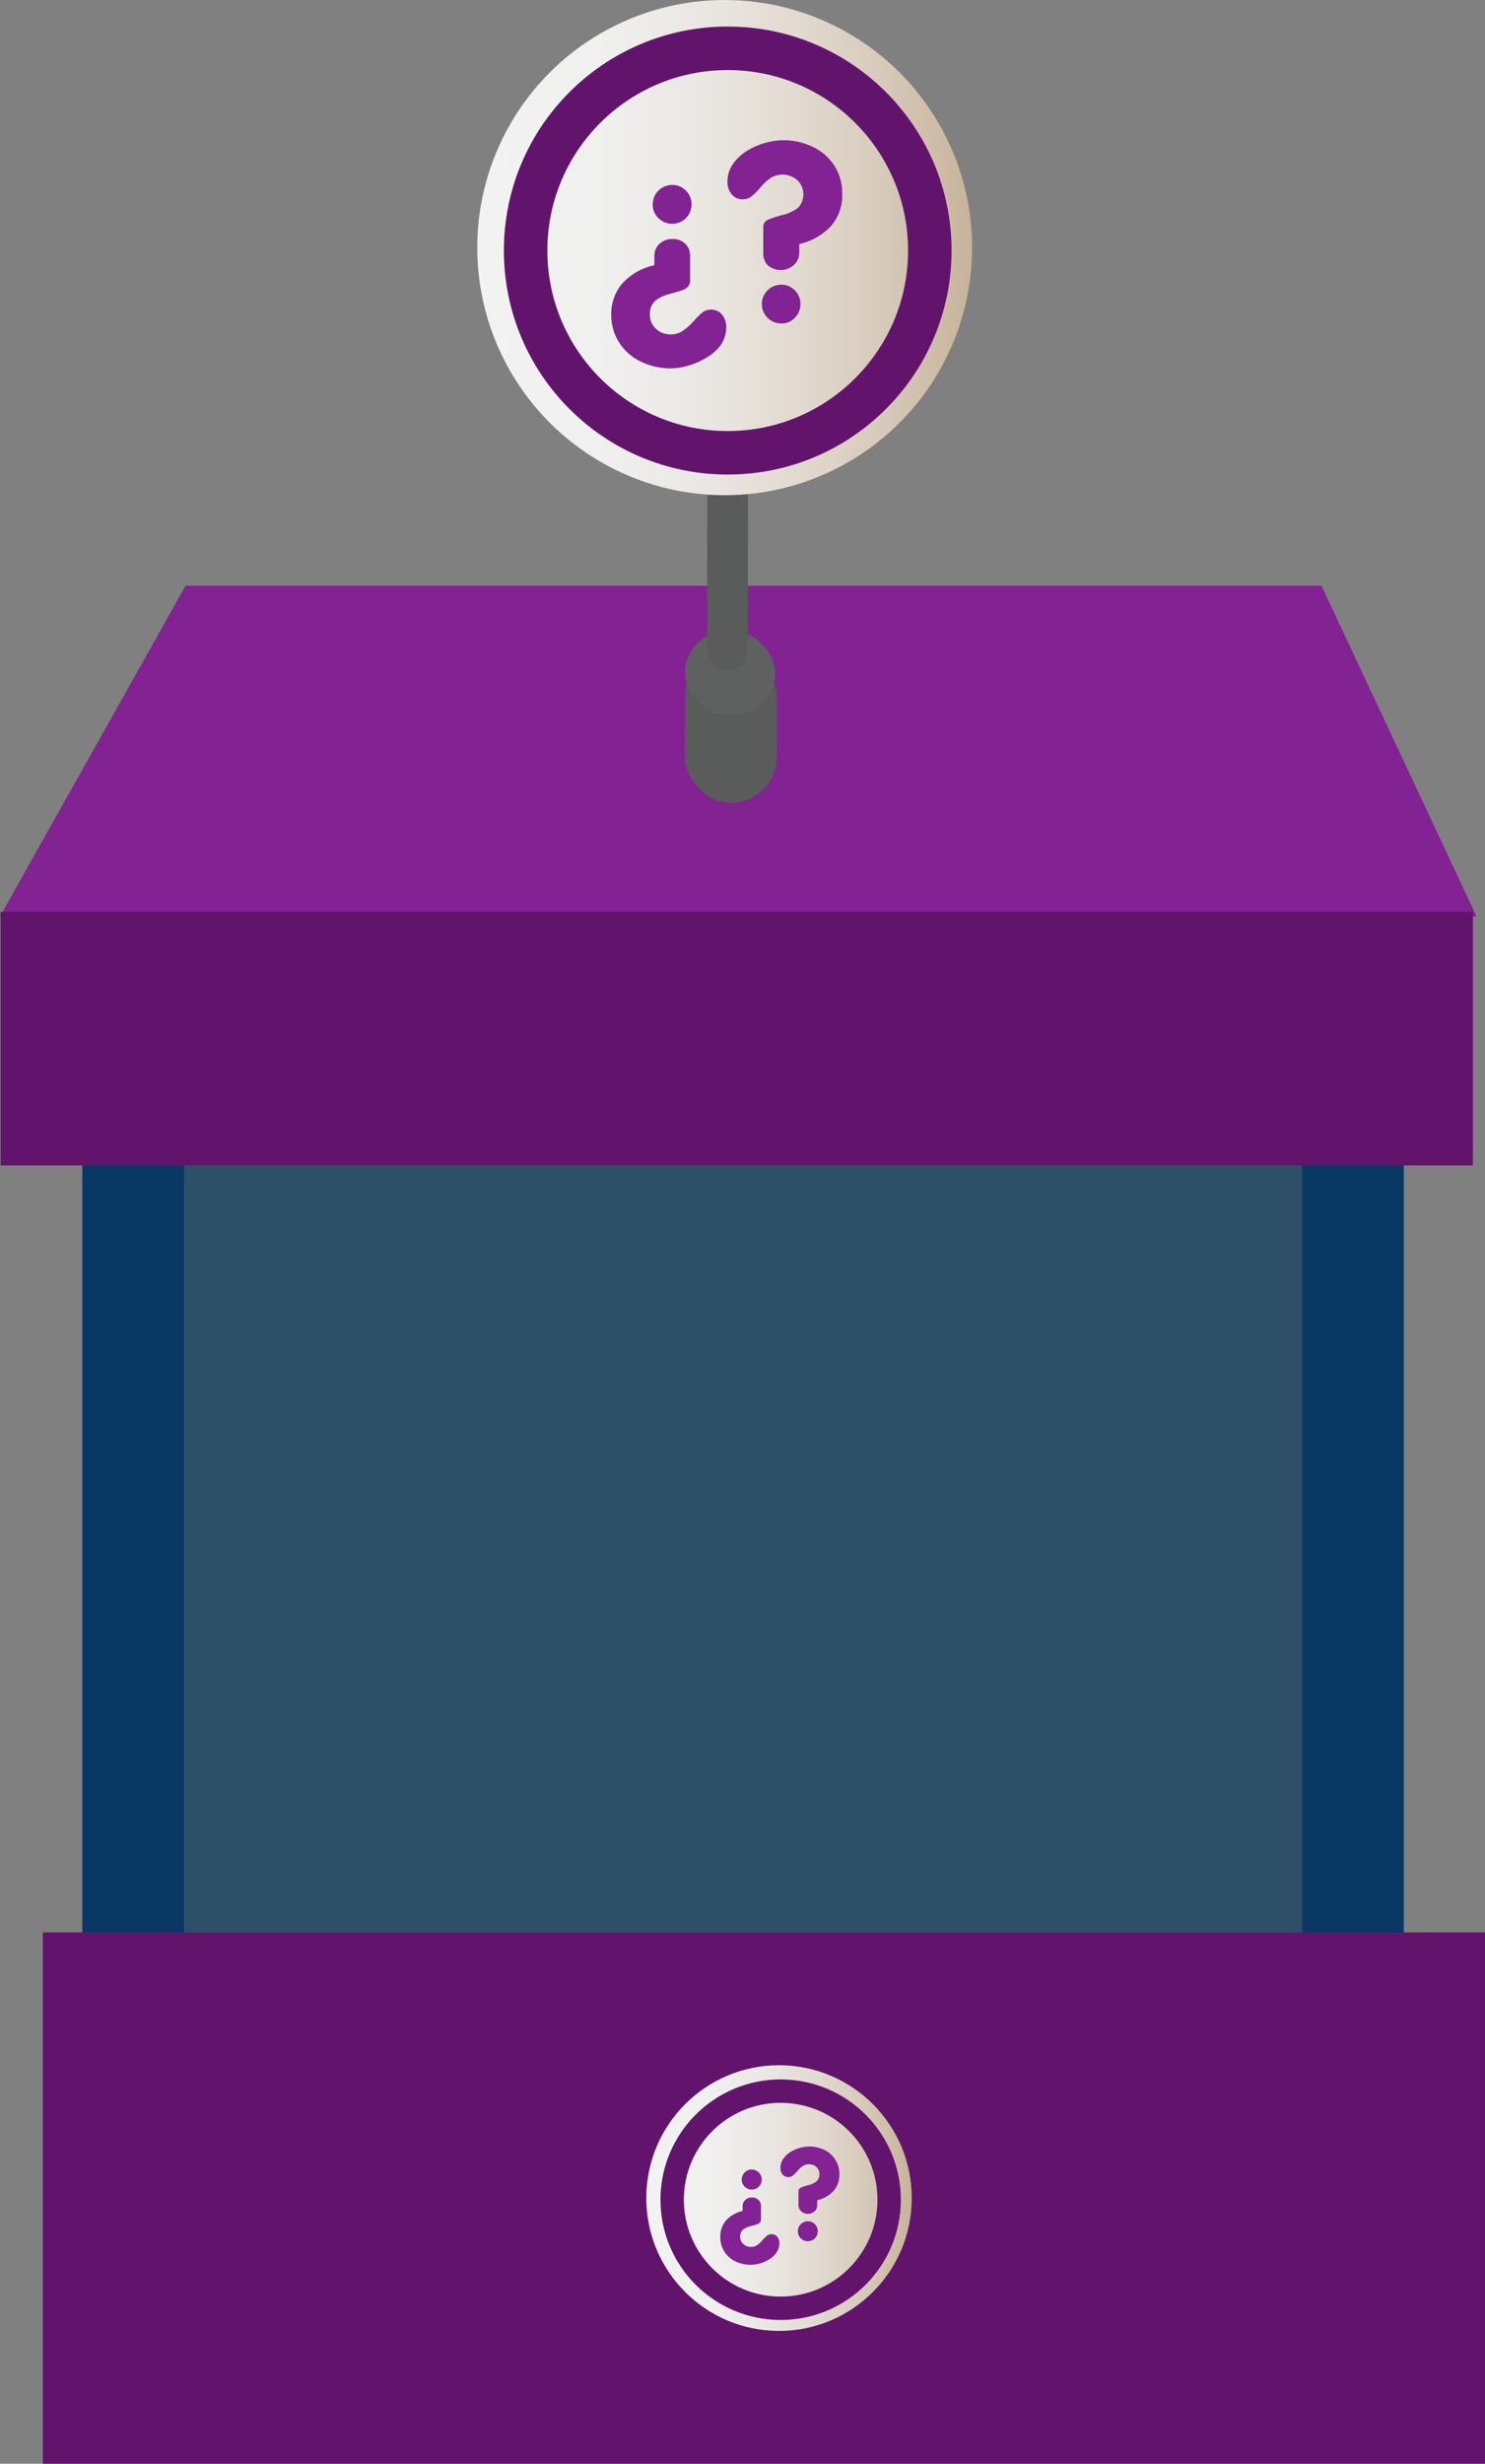 <svg xmlns="http://www.w3.org/2000/svg" xmlns:xlink="http://www.w3.org/1999/xlink" viewBox="0 0 136.6 226.46"><rect x="0" y="0" width="136.6" height="226.46" fill="#808080" stroke="none"/><defs><style>.cls-1{fill:#2e4f68;}.cls-2{fill:#083863;}.cls-3{fill:#822293;}.cls-4{fill:#62146d;}.cls-5{fill:#5a5b5b;}.cls-6{fill:#5f6060;}.cls-7{fill:#c7c6c5;}.cls-8{fill:#b5b4b4;}.cls-9{fill:#424242;}.cls-10{fill:url(#Degradado_sin_nombre_5);}.cls-11,.cls-13{fill:none;stroke:#62146d;stroke-miterlimit:10;}.cls-11{stroke-width:4px;}.cls-12{fill:url(#Degradado_sin_nombre_5-2);}.cls-13{stroke-width:2.15px;}</style><linearGradient id="Degradado_sin_nombre_5" x1="43.91" y1="22.76" x2="89.42" y2="22.76" gradientUnits="userSpaceOnUse"><stop offset="0" stop-color="#f2f2f2"/><stop offset="0.24" stop-color="#f0f0ef"/><stop offset="0.44" stop-color="#ebe8e4"/><stop offset="0.63" stop-color="#e3dbd2"/><stop offset="0.82" stop-color="#d7caba"/><stop offset="1" stop-color="#c7b39a"/><stop offset="1" stop-color="#c7b299"/></linearGradient><linearGradient id="Degradado_sin_nombre_5-2" x1="59.45" y1="202.04" x2="83.87" y2="202.04" xlink:href="#Degradado_sin_nombre_5"/></defs><title>preguntas</title><g id="Capa_2" data-name="Capa 2"><g id="Capa_11" data-name="Capa 11"><rect class="cls-1" x="15.6" y="94.36" width="109.34" height="98.24"/><rect class="cls-2" x="7.57" y="98.26" width="9.35" height="84.16"/><rect class="cls-2" x="119.78" y="98.26" width="9.35" height="84.16"/><polygon class="cls-3" points="121.56 53.84 100.75 53.84 75.51 53.84 60.08 53.84 37.4 53.84 17.07 53.84 0 84.23 21.04 84.23 21.04 84.23 22.21 84.23 52.6 84.23 82.99 84.23 83.22 84.23 114.55 84.23 114.55 84.23 135.82 84.23 121.56 53.84"/><rect class="cls-4" x="3.94" y="177.62" width="132.66" height="48.84"/><rect class="cls-4" x="0.06" y="83.81" width="135.43" height="23.31"/><rect class="cls-5" x="63" y="59.81" width="8.46" height="13.99" rx="4.22" ry="4.22" transform="translate(0.1 -0.1) rotate(0.09)"/><rect class="cls-6" x="63.01" y="58.02" width="8.3" height="7.65" rx="3.82" ry="3.82" transform="translate(0.09 -0.1) rotate(0.09)"/><rect class="cls-5" x="65.07" y="30.7" width="3.74" height="30.91" rx="1.87" ry="1.87" transform="translate(133.8 92.4) rotate(-179.91)"/><ellipse class="cls-5" cx="66.63" cy="31.67" rx="6.83" ry="6.02" transform="translate(34.86 98.26) rotate(-89.91)"/><ellipse class="cls-7" cx="66.64" cy="29.4" rx="6.83" ry="6.02" transform="translate(37.14 95.99) rotate(-89.91)"/><ellipse class="cls-8" cx="66.64" cy="24.52" rx="6.83" ry="6.02" transform="translate(42.03 91.12) rotate(-89.91)"/><ellipse class="cls-9" cx="66.48" cy="23.86" rx="4.88" ry="7.32" transform="translate(42.52 90.31) rotate(-89.91)"/><ellipse class="cls-5" cx="66.48" cy="22.08" rx="4.88" ry="7.32" transform="matrix(0, -1, 1, 0, 44.31, 88.53)"/><circle class="cls-10" cx="66.66" cy="22.76" r="22.76"/><circle class="cls-11" cx="66.94" cy="23.03" r="18.59"/><circle class="cls-12" cx="71.66" cy="202.04" r="12.21"/><circle class="cls-13" cx="71.81" cy="202.19" r="9.98"/><path class="cls-3" d="M70,202.79V204a.41.41,0,0,1-.08.25.52.52,0,0,1-.19.16,2.32,2.32,0,0,1-.36.12l-.33.09a1.85,1.85,0,0,0-.7.33.83.83,0,0,0-.25.68.8.8,0,0,0,.14.46,1,1,0,0,0,.36.32,1,1,0,0,0,.48.12,1,1,0,0,0,.56-.15,2.65,2.65,0,0,0,.49-.45,4.1,4.1,0,0,1,.43-.43.64.64,0,0,1,.42-.14.66.66,0,0,1,.52.23.92.92,0,0,1,.2.62,1.44,1.44,0,0,1-.25.81,2.11,2.11,0,0,1-.65.63,3.39,3.39,0,0,1-.86.39,3.12,3.12,0,0,1-.87.13,3.26,3.26,0,0,1-1.42-.31,2.47,2.47,0,0,1-1-.89,2.38,2.38,0,0,1-.38-1.34,2.23,2.23,0,0,1,.55-1.56,2.91,2.91,0,0,1,1.5-.84v-.42a.78.78,0,0,1,.24-.59.85.85,0,0,1,.61-.23.84.84,0,0,1,.62.23A.8.8,0,0,1,70,202.79Zm-.85-3.37a.88.88,0,0,1,.65.27.9.9,0,0,1,.27.65.92.92,0,0,1-.92.92.9.9,0,0,1-.65-.27.88.88,0,0,1-.27-.65.93.93,0,0,1,.93-.93Z"/><path class="cls-3" d="M73.45,202.65v-1.19a.38.38,0,0,1,.21-.38,4.93,4.93,0,0,1,.75-.24,2,2,0,0,0,.7-.34.93.93,0,0,0,0-1.31,1.07,1.07,0,0,0-1.26-.1,2.45,2.45,0,0,0-.49.45,3.23,3.23,0,0,1-.42.43.67.67,0,0,1-.43.14.66.66,0,0,1-.52-.23.92.92,0,0,1-.2-.62,1.42,1.42,0,0,1,.25-.81,2.19,2.19,0,0,1,.65-.63,3.25,3.25,0,0,1,.87-.39,3.19,3.19,0,0,1,.86-.13,3.24,3.24,0,0,1,1.41.31,2.49,2.49,0,0,1,1,.89,2.38,2.38,0,0,1,.38,1.35,2.22,2.22,0,0,1-.54,1.54,2.94,2.94,0,0,1-1.5.85v.43a.78.78,0,0,1-.24.59.94.94,0,0,1-1.23,0A.79.79,0,0,1,73.45,202.65Zm.86,3.36a.92.92,0,1,1,0-1.84.88.88,0,0,1,.65.27.93.93,0,0,1,0,1.3A.88.88,0,0,1,74.31,206Z"/><path class="cls-3" d="M63.48,23.51v2.28a.8.8,0,0,1-.15.49,1,1,0,0,1-.37.31,4.49,4.49,0,0,1-.7.24l-.64.18a3.57,3.57,0,0,0-1.35.64A1.6,1.6,0,0,0,59.79,29a1.55,1.55,0,0,0,.27.89,1.9,1.9,0,0,0,.7.63,2,2,0,0,0,.92.22,1.92,1.92,0,0,0,1.08-.3,5.12,5.12,0,0,0,1-.87,7.93,7.93,0,0,1,.84-.84,1.24,1.24,0,0,1,.81-.27,1.27,1.27,0,0,1,1,.45,1.77,1.77,0,0,1,.39,1.2,2.79,2.79,0,0,1-.48,1.57A4.08,4.08,0,0,1,65,32.86a6.56,6.56,0,0,1-1.66.74,6,6,0,0,1-1.68.26A6.3,6.3,0,0,1,59,33.26a4.78,4.78,0,0,1-2-1.71A4.61,4.61,0,0,1,56.23,29a4.3,4.3,0,0,1,1.06-3,5.63,5.63,0,0,1,2.9-1.62v-.82a1.51,1.51,0,0,1,.47-1.14,1.65,1.65,0,0,1,1.18-.45,1.62,1.62,0,0,1,1.2.44A1.55,1.55,0,0,1,63.48,23.51ZM61.84,17a1.7,1.7,0,0,1,1.26.53,1.74,1.74,0,0,1,.51,1.26,1.77,1.77,0,0,1-1.78,1.78,1.74,1.74,0,0,1-1.26-.52,1.69,1.69,0,0,1-.53-1.26A1.79,1.79,0,0,1,61.84,17Z"/><path class="cls-3" d="M70.21,23.24V20.95a.74.74,0,0,1,.4-.74,9.53,9.53,0,0,1,1.46-.47,3.81,3.81,0,0,0,1.35-.65,1.8,1.8,0,0,0-.09-2.54,2.06,2.06,0,0,0-2.44-.19,4.74,4.74,0,0,0-.94.87,6.25,6.25,0,0,1-.82.82,1.29,1.29,0,0,1-.82.27,1.27,1.27,0,0,1-1-.45,1.77,1.77,0,0,1-.39-1.2,2.75,2.75,0,0,1,.48-1.56,4.23,4.23,0,0,1,1.26-1.21,6.27,6.27,0,0,1,1.68-.75A6.17,6.17,0,0,1,72,12.89a6.27,6.27,0,0,1,2.73.59,4.81,4.81,0,0,1,2,1.72,4.6,4.6,0,0,1,.74,2.6,4.28,4.28,0,0,1-1.05,3,5.67,5.67,0,0,1-2.9,1.63v.83A1.5,1.5,0,0,1,73,24.38a1.82,1.82,0,0,1-2.38,0A1.52,1.52,0,0,1,70.21,23.24Zm1.65,6.49a1.78,1.78,0,1,1,0-3.56,1.7,1.7,0,0,1,1.26.52,1.8,1.8,0,0,1,0,2.52A1.7,1.7,0,0,1,71.86,29.74Z"/></g></g></svg>